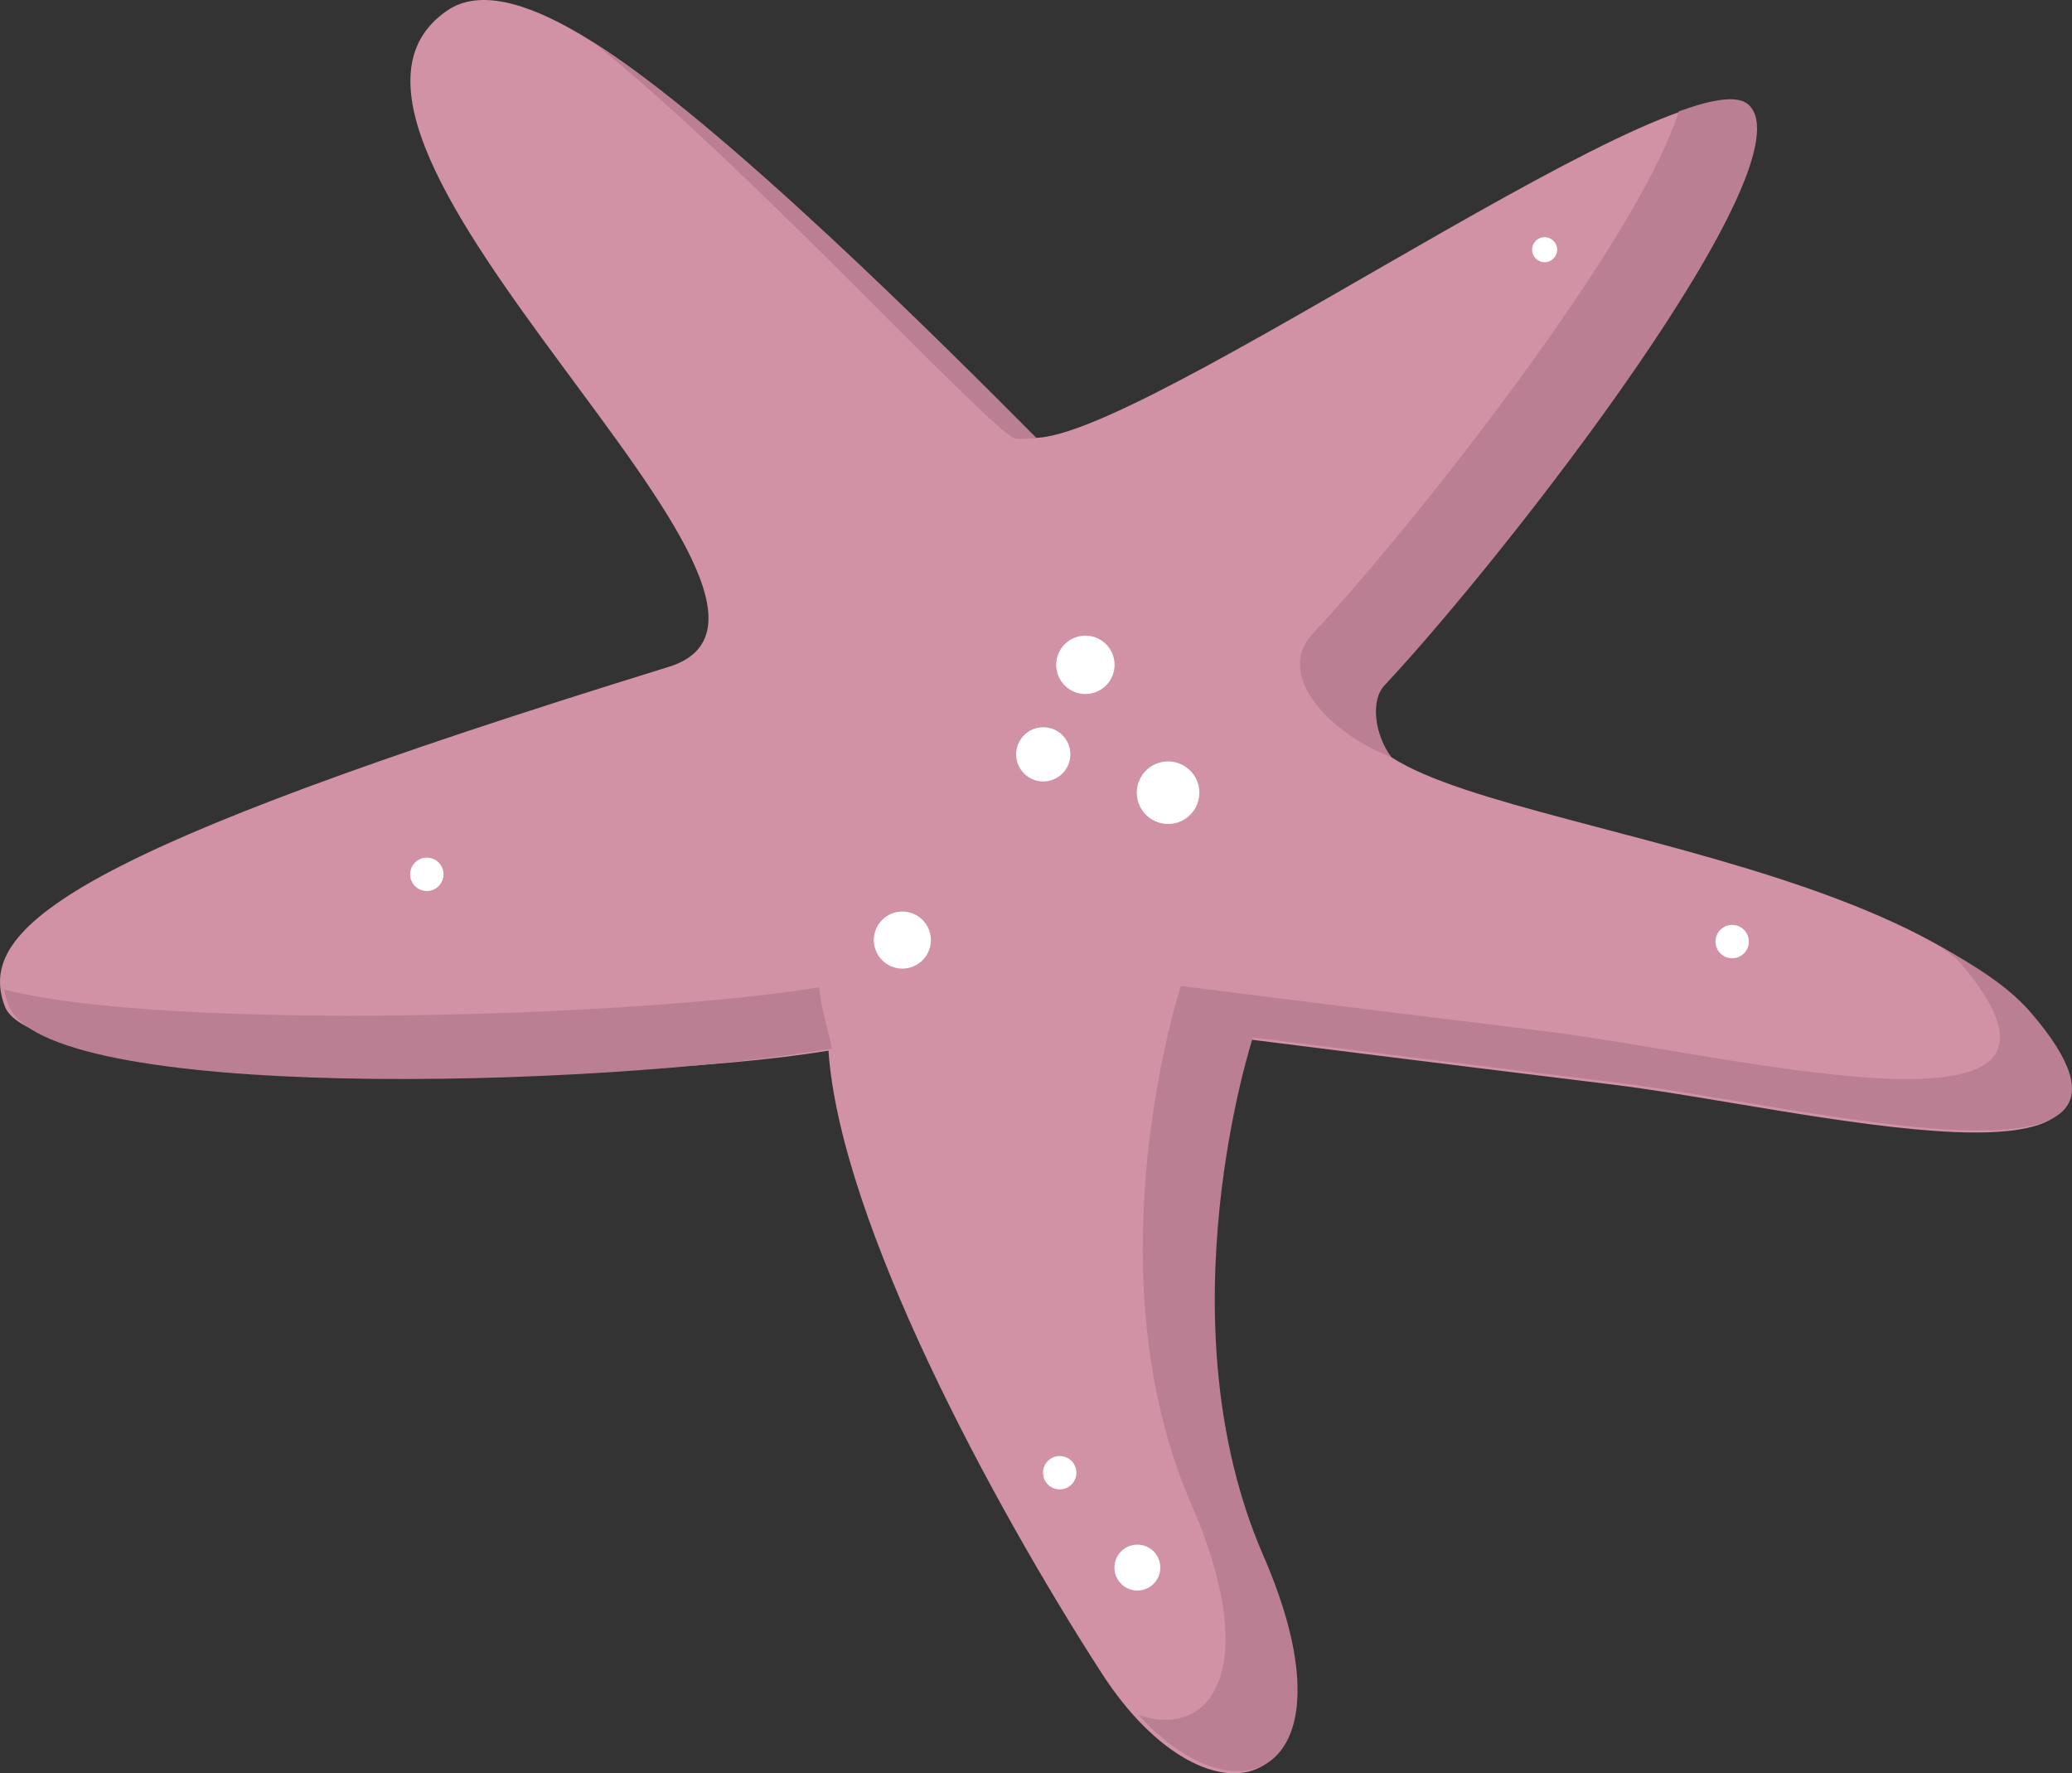 <?xml version="1.0" encoding="utf-8"?>
<!-- Generator: Adobe Illustrator 16.0.0, SVG Export Plug-In . SVG Version: 6.00 Build 0)  -->
<!DOCTYPE svg PUBLIC "-//W3C//DTD SVG 1.1//EN" "http://www.w3.org/Graphics/SVG/1.1/DTD/svg11.dtd">
<svg version="1.1" id="Layer_1" xmlns="http://www.w3.org/2000/svg" xmlns:xlink="http://www.w3.org/1999/xlink" x="0px" y="0px"
	 width="585.392px" height="500.951px" viewBox="0 0 585.392 500.951" enable-background="new 0 0 585.392 500.951"
	 xml:space="preserve">
<rect x="0" y="0" width="585.392" height="500.951" fill="#333333" stroke="none"/>
<g>
	<path fill="#D092A4" d="M126.393,2.95c35.394-24.139,143.417,107.454,162.216,119.843c18.799,12.39,186.127-108.776,204.348-92.705
		c18.219,16.07-68.329,127.319-102.795,164.145c-34.467,36.826,135.248,37.131,182.739,92.516
		c47.49,55.386-63.727,26.186-117.395,19.625c-53.669-6.561-102.494-12.736-102.494-12.736s-26.114,79.639,2.978,146.464
		c29.093,66.824-14.105,80.02-44.737,32.568c-30.633-47.451-73.875-127.441-77.193-175.874
		c-61.603,10.298-224.149,9.99-232.684-12.48c-8.536-22.469,18.965-43.793,187.104-95.796
		C245.431,171.83,72.837,39.476,126.393,2.95z"/>
	<g>
		<path fill="#BA7F93" d="M370.78,179.131c-10.499,11.22,4.131,27.723,22.303,34.753c-4.646-6.199-5.981-15.928-1.954-20.232
			c34.467-36.826,121.015-148.074,102.795-164.145c-2.982-2.631-9.978-1.567-19.645,1.969
			C462.844,68.029,399.161,148.806,370.78,179.131z"/>
		<path fill="#BA7F93" d="M285.987,123.523c1.207,0.795,4.44,0.39,6.794,0.155C267.86,98.617,203.448,34.097,167.285,11.726
			C209.668,45.351,274.074,115.672,285.987,123.523z"/>
		<path fill="#BA7F93" d="M573.869,286.168c-6.478-7.555-15.634-13.184-25.83-18.922c1.817,1.709,3.915,2.576,5.48,4.402
			c47.491,55.385-63.727,26.184-117.396,19.624c-53.667-6.56-102.493-12.736-102.493-12.736s-26.115,79.639,2.979,146.462
			c19.984,45.904,5.856,66.499-14.875,59.518c29.06,31.809,61.399,15.126,35.224-44.996c-29.093-66.825-2.978-146.462-2.978-146.462
			s48.825,6.175,102.494,12.736C510.142,312.354,621.361,341.555,573.869,286.168z"/>
		<path fill="#BA7F93" d="M231.445,278.89c-50.114,8.378-183.787,12.538-230.251,0.658c0.228,1.398,0.655,2.775,1.149,4.188
			c9.712,27.724,164.688,23.845,232.684,12.478C233.783,290.257,231.807,284.178,231.445,278.89z"/>
	</g>
	<circle fill="#FFFFFF" cx="294.745" cy="213.098" r="7.66"/>
	<circle fill="#FFFFFF" cx="306.647" cy="187.81" r="8.249"/>
	<circle fill="#FFFFFF" cx="330.01" cy="223.929" r="8.838"/>
	<circle fill="#FFFFFF" cx="254.935" cy="265.562" r="8.061"/>
	<circle fill="#FFFFFF" cx="120.592" cy="246.99" r="4.714"/>
	<circle fill="#FFFFFF" cx="299.397" cy="416.036" r="4.714"/>
	<circle fill="#FFFFFF" cx="321.337" cy="442.836" r="6.482"/>
	<circle fill="#FFFFFF" cx="489.379" cy="265.99" r="4.713"/>
	<circle fill="#FFFFFF" cx="436.395" cy="70.535" r="3.535"/>
</g>
</svg>
